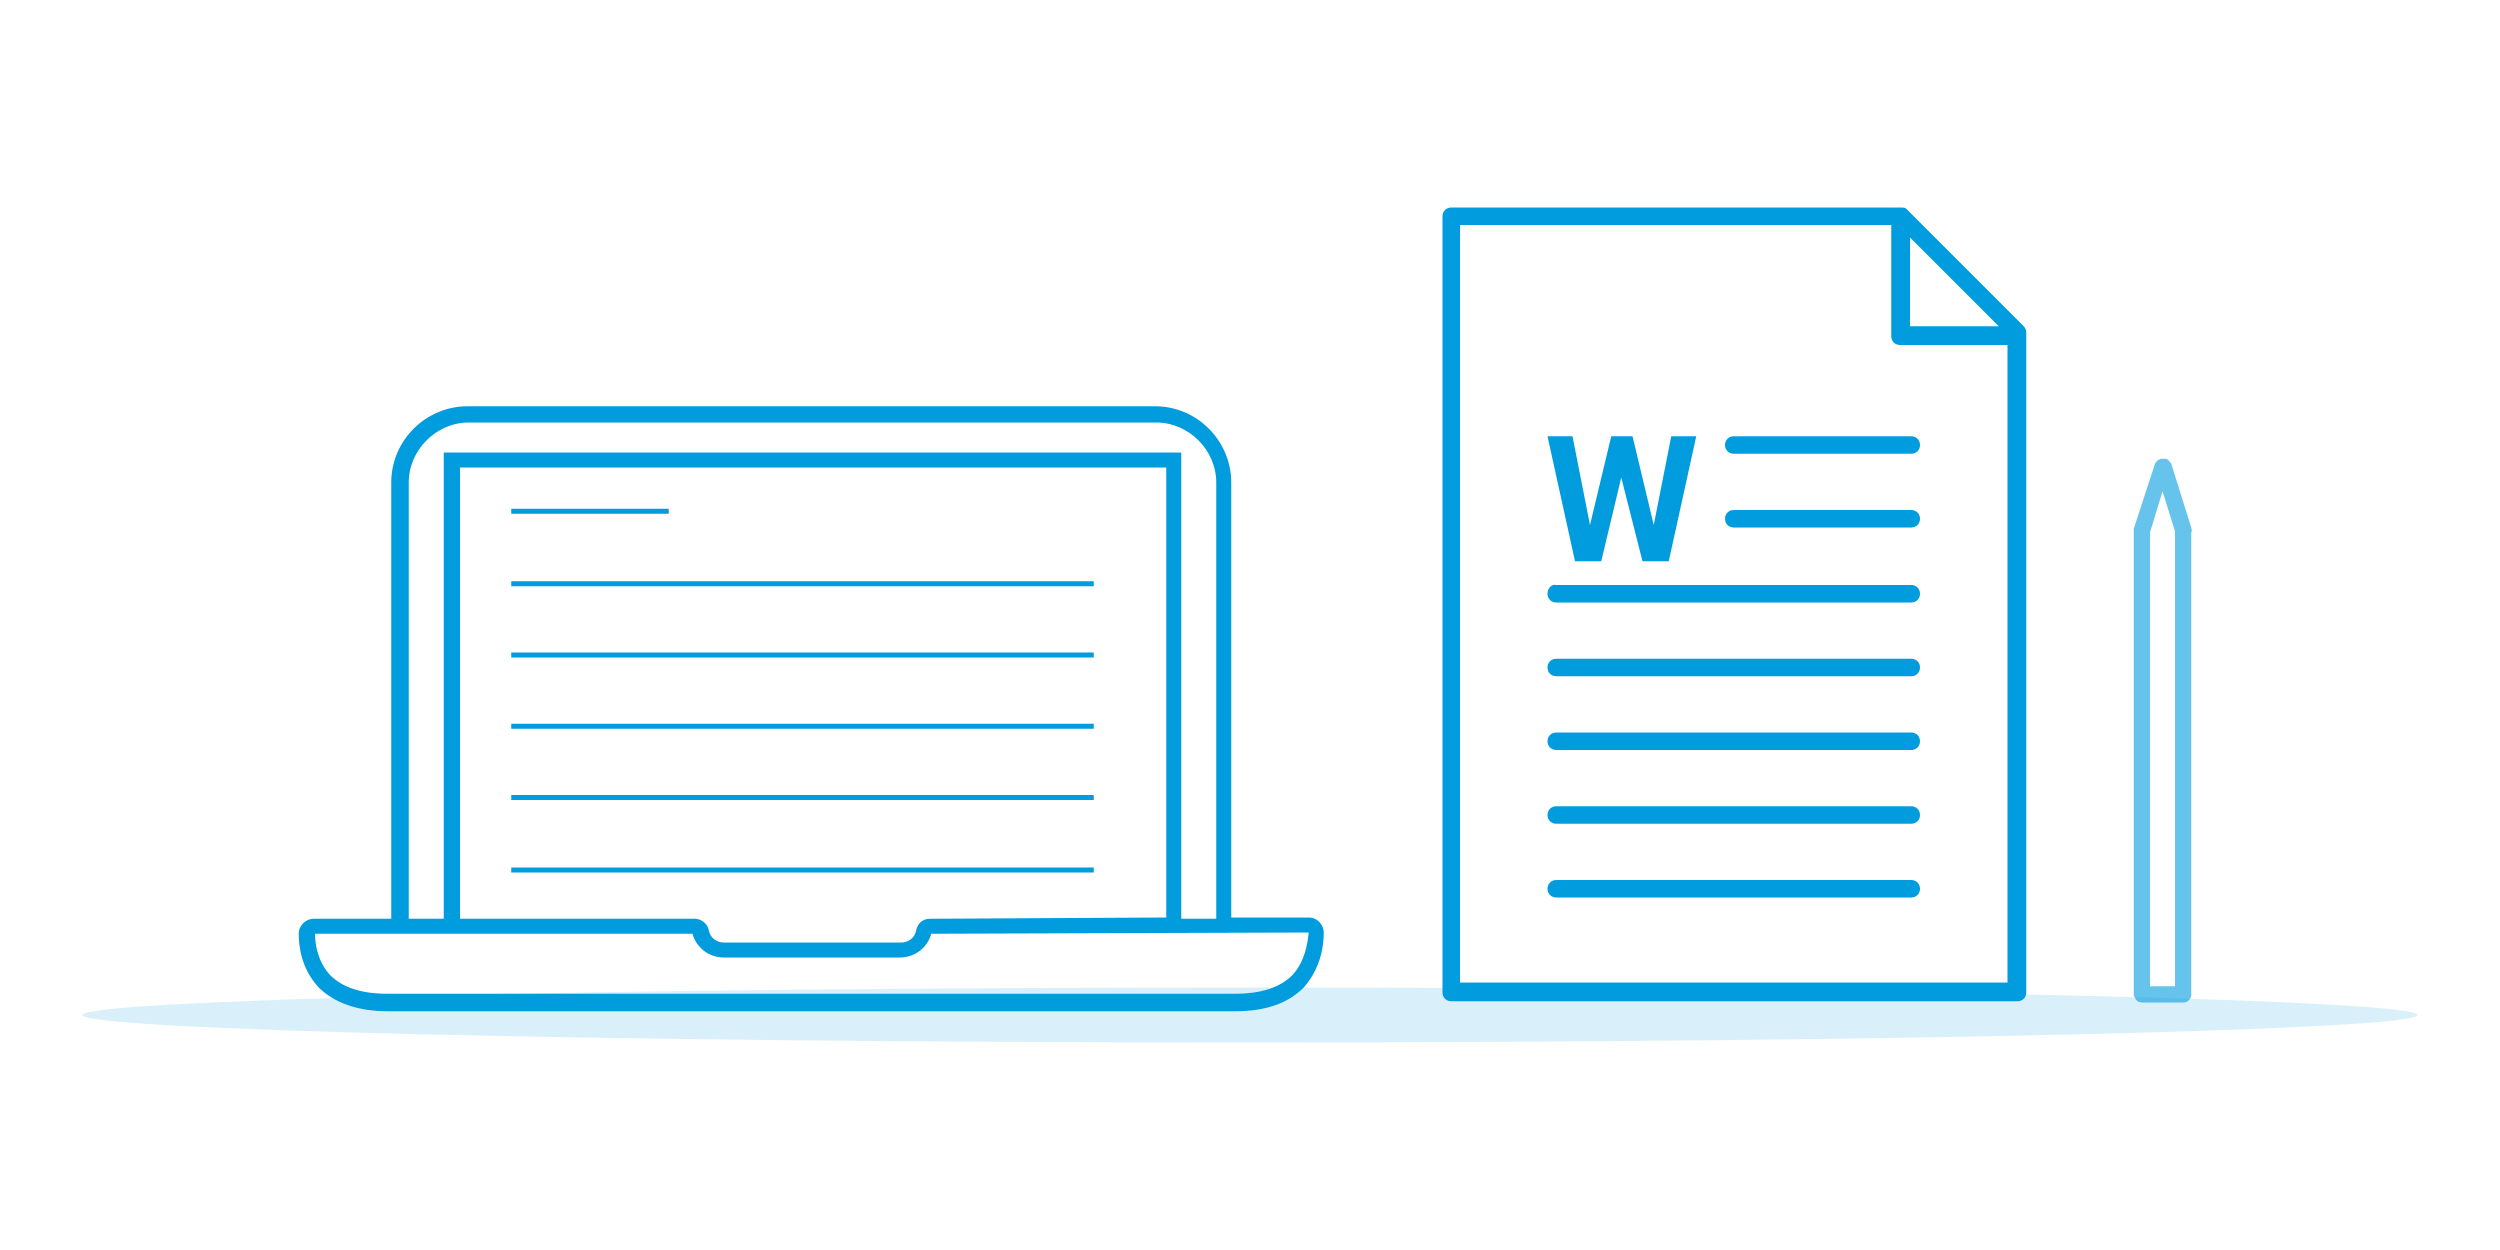 <?xml version="1.0" encoding="utf-8"?>
<!-- Generator: Adobe Illustrator 23.0.4, SVG Export Plug-In . SVG Version: 6.00 Build 0)  -->
<svg version="1.1" id="Layer_1" xmlns="http://www.w3.org/2000/svg" xmlns:xlink="http://www.w3.org/1999/xlink" x="0px" y="0px"
	 viewBox="0 0 200 100" style="enable-background:new 0 0 200 100;" xml:space="preserve">
<style type="text/css">
	.st0{opacity:0.15;fill:#009CDE;enable-background:new    ;}
	.st1{fill:#009CDE;}
	.st2{opacity:0.6;fill:#009CDE;enable-background:new    ;}
</style>
<g>
	<path id="Fill_18-7_1_" class="st0" d="M193.4,81.2c0,1.2-41.8,2.2-93.4,2.2s-93.4-1-93.4-2.2C6.6,80,48.4,79,100,79
		S193.4,80,193.4,81.2"/>
	<g>
		<path class="st1" d="M105.9,74.6c0-0.6-0.5-1.2-1.2-1.2c0,0,0,0,0,0l-6.2,0V38.6c0-3.3-2.7-6.1-6.1-6.1h-55
			c-3.3,0-6.1,2.7-6.1,6.1v34.9l-6.2,0c0,0,0,0,0,0c-0.6,0-1.2,0.5-1.2,1.2c0,1,0.2,2.8,1.6,4.3c1.2,1.2,3.1,1.9,5.5,1.9l67.8,0
			c2.4,0,4.2-0.6,5.5-1.9C105.7,77.4,105.9,75.6,105.9,74.6z M32.7,38.6c0-2.6,2.2-4.8,4.8-4.8h55c2.6,0,4.8,2.2,4.8,4.8v34.9
			l-2.8,0V36.2h0h-59h0v37.3l-2.8,0V38.6z M74.4,73.5c-0.6,0-1,0.4-1.1,0.9c-0.1,0.6-0.6,1-1.2,1H57.9c-0.6,0-1.1-0.4-1.2-1
			c-0.1-0.5-0.6-0.9-1.1-0.9l-18.8,0V37.4h56.5v36L74.4,73.5z M103.4,78c-1,1-2.5,1.5-4.6,1.5l-67.8,0c-2.1,0-3.6-0.5-4.6-1.5
			c-1-1.1-1.2-2.5-1.2-3.3l30.2,0c0.3,1.1,1.3,1.9,2.5,1.9H72c1.2,0,2.2-0.8,2.5-1.9l30.2-0.1C104.6,75.5,104.4,76.9,103.4,78z"/>
		<rect x="40.9" y="40.7" class="st1" width="12.6" height="0.4"/>
		<rect x="40.9" y="46.5" class="st1" width="46.6" height="0.4"/>
		<rect x="40.9" y="52.2" class="st1" width="46.6" height="0.4"/>
		<rect x="40.9" y="57.9" class="st1" width="46.6" height="0.4"/>
		<rect x="40.9" y="63.6" class="st1" width="46.6" height="0.4"/>
		<rect x="40.9" y="69.4" class="st1" width="46.6" height="0.4"/>
	</g>
	<g>
		<polygon class="st1" points="128.1,44.9 129.7,38.2 131.4,44.9 133.5,44.9 135.7,34.9 133.7,34.9 132.3,42 130.6,34.9 128.9,34.9 
			127.2,42 125.8,34.9 123.8,34.9 126,44.9 		"/>
		<path class="st1" d="M152.9,70.4h-28.4c-0.4,0-0.7,0.3-0.7,0.7c0,0.4,0.3,0.7,0.7,0.7h28.4c0.4,0,0.7-0.3,0.7-0.7
			C153.6,70.7,153.3,70.4,152.9,70.4z"/>
		<path class="st1" d="M152.9,64.5h-28.4c-0.4,0-0.7,0.3-0.7,0.7c0,0.4,0.3,0.7,0.7,0.7h28.4c0.4,0,0.7-0.3,0.7-0.7
			C153.6,64.8,153.3,64.5,152.9,64.5z"/>
		<path class="st1" d="M152.9,58.6h-28.4c-0.4,0-0.7,0.3-0.7,0.7s0.3,0.7,0.7,0.7h28.4c0.4,0,0.7-0.3,0.7-0.7S153.3,58.6,152.9,58.6
			z"/>
		<path class="st1" d="M152.9,52.7h-28.4c-0.4,0-0.7,0.3-0.7,0.7c0,0.4,0.3,0.7,0.7,0.7h28.4c0.4,0,0.7-0.3,0.7-0.7
			C153.6,53,153.3,52.7,152.9,52.7z"/>
		<path class="st1" d="M123.8,47.5c0,0.4,0.3,0.7,0.7,0.7h28.4c0.4,0,0.7-0.3,0.7-0.7c0-0.4-0.3-0.7-0.7-0.7h-28.4
			C124.1,46.7,123.8,47.1,123.8,47.5z"/>
		<path class="st1" d="M152.9,42.2c0.4,0,0.7-0.3,0.7-0.7c0-0.4-0.3-0.7-0.7-0.7h-14.2c-0.4,0-0.7,0.3-0.7,0.7
			c0,0.4,0.3,0.7,0.7,0.7H152.9z"/>
		<path class="st1" d="M138.7,34.9c-0.4,0-0.7,0.3-0.7,0.7c0,0.4,0.3,0.7,0.7,0.7h14.2c0.4,0,0.7-0.3,0.7-0.7c0-0.4-0.3-0.7-0.7-0.7
			H138.7C138.7,34.9,138.7,34.9,138.7,34.9z"/>
		<path class="st1" d="M161.9,26.1l-9.3-9.3c0,0-0.1-0.1-0.1-0.1c-0.1-0.1-0.3-0.1-0.4-0.1h-36c-0.4,0-0.7,0.3-0.7,0.7v62.1
			c0,0.4,0.3,0.7,0.7,0.7h45.3v0c0.4,0,0.7-0.3,0.7-0.7V26.6C162.1,26.4,162,26.2,161.9,26.1z M152.8,19l7.1,7.1h-7.1V19z
			 M160.6,78.6h-43.8V18h34.5v8.9c0,0.4,0.3,0.7,0.7,0.7h8.6V78.6z"/>
	</g>
	<path class="st2" d="M175.3,42.2l-1.6-5.1c0,0,0-0.1-0.1-0.1v0c-0.1-0.2-0.2-0.3-0.4-0.3c-0.1,0-0.1,0-0.2,0
		c-0.3,0-0.5,0.2-0.6,0.4l-1.7,5.2c0,0,0,0,0,0.1v37.1c0,0.1,0,0.2,0.1,0.3c0.1,0.3,0.3,0.4,0.6,0.4h3.3c0.3,0,0.6-0.3,0.6-0.6v-37
		C175.4,42.4,175.3,42.3,175.3,42.2z M174.1,78.9H172V42.6l1-3.3l1,3.2V78.9z"/>
</g>
</svg>
